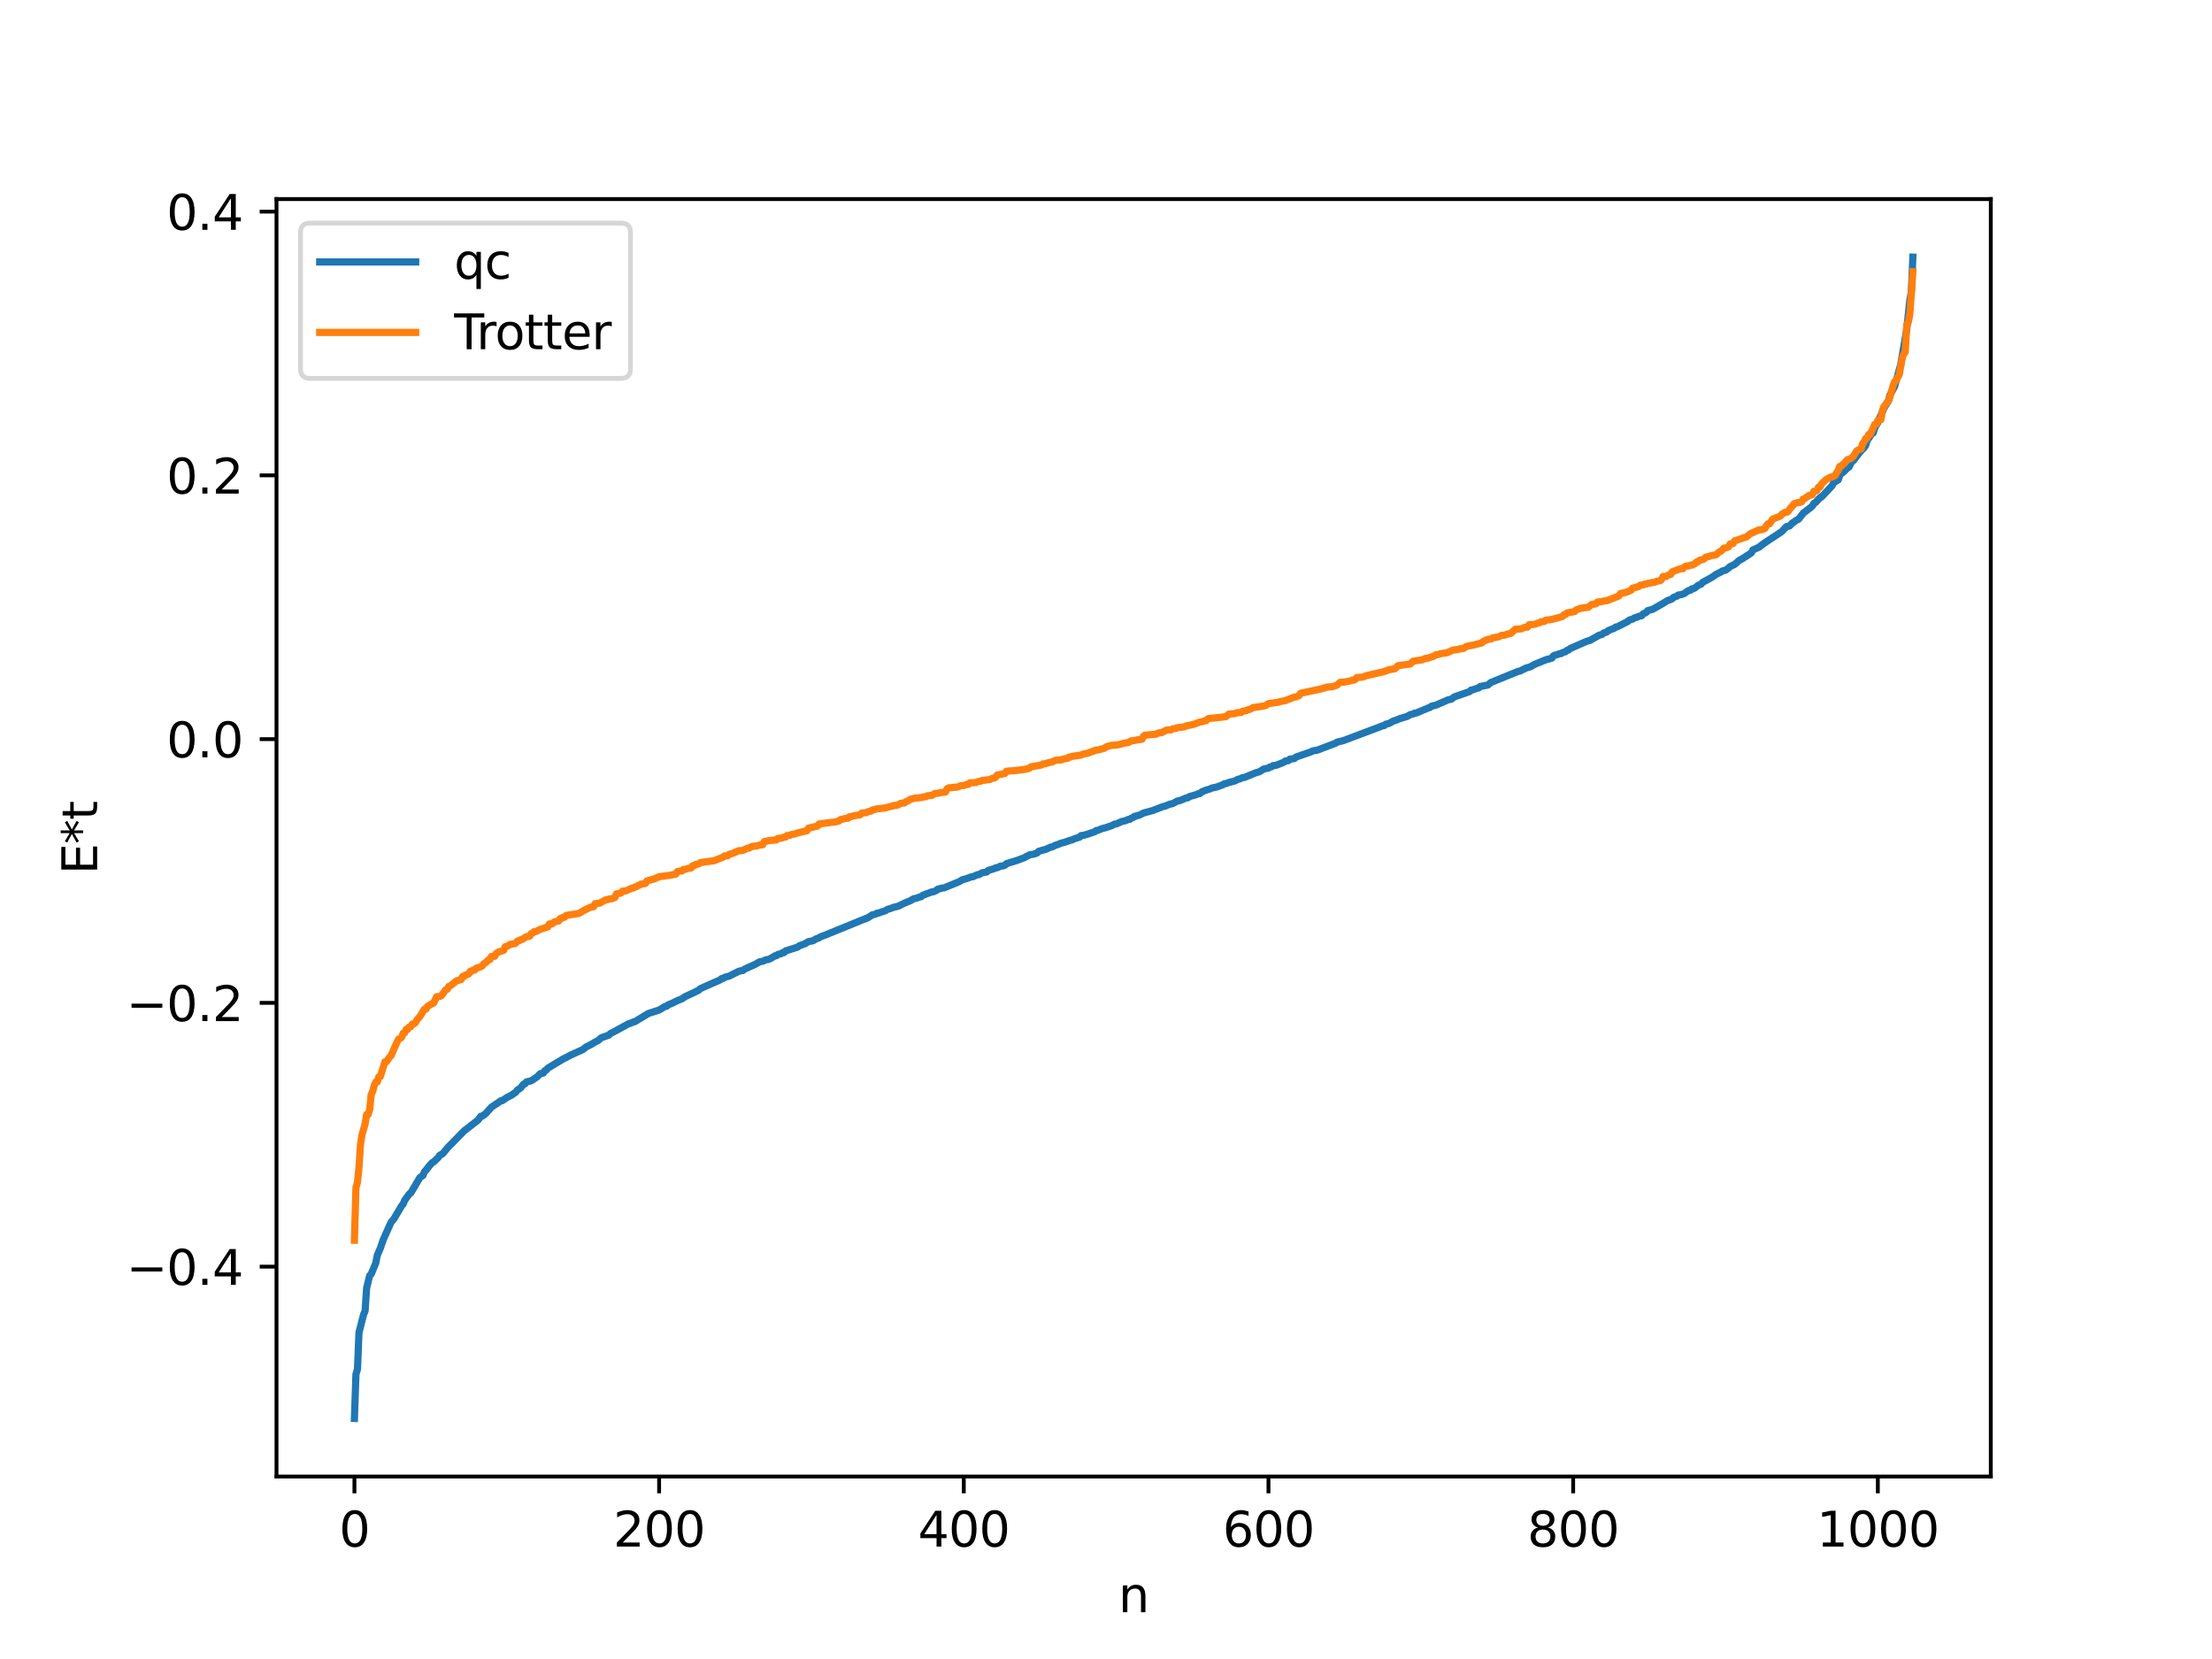 <?xml version="1.0" encoding="utf-8" standalone="no"?>
<!DOCTYPE svg PUBLIC "-//W3C//DTD SVG 1.1//EN"
  "http://www.w3.org/Graphics/SVG/1.1/DTD/svg11.dtd">
<svg xmlns:xlink="http://www.w3.org/1999/xlink" width="460.8pt" height="345.6pt" viewBox="0 0 460.8 345.6" xmlns="http://www.w3.org/2000/svg" version="1.1">
 <defs>
  <style type="text/css">*{stroke-linejoin: round; stroke-linecap: butt}</style>
 </defs>
 <g id="figure_1">
  <g id="patch_1">
   <path d="M 0 345.6 
L 460.8 345.6 
L 460.8 0 
L 0 0 
z
" style="fill: #ffffff"/>
  </g>
  <g id="axes_1">
   <g id="patch_2">
    <path d="M 57.6 307.584 
L 414.72 307.584 
L 414.72 41.472 
L 57.6 41.472 
z
" style="fill: #ffffff"/>
   </g>
   <g id="matplotlib.axis_1">
    <g id="xtick_1">
     <g id="line2d_1">
      <defs>
       <path id="ma4ff8bbd15" d="M 0 0 
L 0 3.5 
" style="stroke: #000000; stroke-width: 0.8"/>
      </defs>
      <g>
       <use xlink:href="#ma4ff8bbd15" x="73.833" y="307.584" style="stroke: #000000; stroke-width: 0.8"/>
      </g>
     </g>
     <g id="text_1">
      <!-- 0 -->
      <g transform="translate(70.651 322.182) scale(0.1 -0.1)">
       <defs>
        <path id="DejaVuSans-30" d="M 2034 4250 
Q 1547 4250 1301 3770 
Q 1056 3291 1056 2328 
Q 1056 1369 1301 889 
Q 1547 409 2034 409 
Q 2525 409 2770 889 
Q 3016 1369 3016 2328 
Q 3016 3291 2770 3770 
Q 2525 4250 2034 4250 
z
M 2034 4750 
Q 2819 4750 3233 4129 
Q 3647 3509 3647 2328 
Q 3647 1150 3233 529 
Q 2819 -91 2034 -91 
Q 1250 -91 836 529 
Q 422 1150 422 2328 
Q 422 3509 836 4129 
Q 1250 4750 2034 4750 
z
" transform="scale(0.016)"/>
       </defs>
       <use xlink:href="#DejaVuSans-30"/>
      </g>
     </g>
    </g>
    <g id="xtick_2">
     <g id="line2d_2">
      <g>
       <use xlink:href="#ma4ff8bbd15" x="137.304" y="307.584" style="stroke: #000000; stroke-width: 0.8"/>
      </g>
     </g>
     <g id="text_2">
      <!-- 200 -->
      <g transform="translate(127.76 322.182) scale(0.1 -0.1)">
       <defs>
        <path id="DejaVuSans-32" d="M 1228 531 
L 3431 531 
L 3431 0 
L 469 0 
L 469 531 
Q 828 903 1448 1529 
Q 2069 2156 2228 2338 
Q 2531 2678 2651 2914 
Q 2772 3150 2772 3378 
Q 2772 3750 2511 3984 
Q 2250 4219 1831 4219 
Q 1534 4219 1204 4116 
Q 875 4013 500 3803 
L 500 4441 
Q 881 4594 1212 4672 
Q 1544 4750 1819 4750 
Q 2544 4750 2975 4387 
Q 3406 4025 3406 3419 
Q 3406 3131 3298 2873 
Q 3191 2616 2906 2266 
Q 2828 2175 2409 1742 
Q 1991 1309 1228 531 
z
" transform="scale(0.016)"/>
       </defs>
       <use xlink:href="#DejaVuSans-32"/>
       <use xlink:href="#DejaVuSans-30" x="63.623"/>
       <use xlink:href="#DejaVuSans-30" x="127.246"/>
      </g>
     </g>
    </g>
    <g id="xtick_3">
     <g id="line2d_3">
      <g>
       <use xlink:href="#ma4ff8bbd15" x="200.775" y="307.584" style="stroke: #000000; stroke-width: 0.8"/>
      </g>
     </g>
     <g id="text_3">
      <!-- 400 -->
      <g transform="translate(191.231 322.182) scale(0.1 -0.1)">
       <defs>
        <path id="DejaVuSans-34" d="M 2419 4116 
L 825 1625 
L 2419 1625 
L 2419 4116 
z
M 2253 4666 
L 3047 4666 
L 3047 1625 
L 3713 1625 
L 3713 1100 
L 3047 1100 
L 3047 0 
L 2419 0 
L 2419 1100 
L 313 1100 
L 313 1709 
L 2253 4666 
z
" transform="scale(0.016)"/>
       </defs>
       <use xlink:href="#DejaVuSans-34"/>
       <use xlink:href="#DejaVuSans-30" x="63.623"/>
       <use xlink:href="#DejaVuSans-30" x="127.246"/>
      </g>
     </g>
    </g>
    <g id="xtick_4">
     <g id="line2d_4">
      <g>
       <use xlink:href="#ma4ff8bbd15" x="264.246" y="307.584" style="stroke: #000000; stroke-width: 0.8"/>
      </g>
     </g>
     <g id="text_4">
      <!-- 600 -->
      <g transform="translate(254.702 322.182) scale(0.1 -0.1)">
       <defs>
        <path id="DejaVuSans-36" d="M 2113 2584 
Q 1688 2584 1439 2293 
Q 1191 2003 1191 1497 
Q 1191 994 1439 701 
Q 1688 409 2113 409 
Q 2538 409 2786 701 
Q 3034 994 3034 1497 
Q 3034 2003 2786 2293 
Q 2538 2584 2113 2584 
z
M 3366 4563 
L 3366 3988 
Q 3128 4100 2886 4159 
Q 2644 4219 2406 4219 
Q 1781 4219 1451 3797 
Q 1122 3375 1075 2522 
Q 1259 2794 1537 2939 
Q 1816 3084 2150 3084 
Q 2853 3084 3261 2657 
Q 3669 2231 3669 1497 
Q 3669 778 3244 343 
Q 2819 -91 2113 -91 
Q 1303 -91 875 529 
Q 447 1150 447 2328 
Q 447 3434 972 4092 
Q 1497 4750 2381 4750 
Q 2619 4750 2861 4703 
Q 3103 4656 3366 4563 
z
" transform="scale(0.016)"/>
       </defs>
       <use xlink:href="#DejaVuSans-36"/>
       <use xlink:href="#DejaVuSans-30" x="63.623"/>
       <use xlink:href="#DejaVuSans-30" x="127.246"/>
      </g>
     </g>
    </g>
    <g id="xtick_5">
     <g id="line2d_5">
      <g>
       <use xlink:href="#ma4ff8bbd15" x="327.717" y="307.584" style="stroke: #000000; stroke-width: 0.8"/>
      </g>
     </g>
     <g id="text_5">
      <!-- 800 -->
      <g transform="translate(318.173 322.182) scale(0.1 -0.1)">
       <defs>
        <path id="DejaVuSans-38" d="M 2034 2216 
Q 1584 2216 1326 1975 
Q 1069 1734 1069 1313 
Q 1069 891 1326 650 
Q 1584 409 2034 409 
Q 2484 409 2743 651 
Q 3003 894 3003 1313 
Q 3003 1734 2745 1975 
Q 2488 2216 2034 2216 
z
M 1403 2484 
Q 997 2584 770 2862 
Q 544 3141 544 3541 
Q 544 4100 942 4425 
Q 1341 4750 2034 4750 
Q 2731 4750 3128 4425 
Q 3525 4100 3525 3541 
Q 3525 3141 3298 2862 
Q 3072 2584 2669 2484 
Q 3125 2378 3379 2068 
Q 3634 1759 3634 1313 
Q 3634 634 3220 271 
Q 2806 -91 2034 -91 
Q 1263 -91 848 271 
Q 434 634 434 1313 
Q 434 1759 690 2068 
Q 947 2378 1403 2484 
z
M 1172 3481 
Q 1172 3119 1398 2916 
Q 1625 2713 2034 2713 
Q 2441 2713 2670 2916 
Q 2900 3119 2900 3481 
Q 2900 3844 2670 4047 
Q 2441 4250 2034 4250 
Q 1625 4250 1398 4047 
Q 1172 3844 1172 3481 
z
" transform="scale(0.016)"/>
       </defs>
       <use xlink:href="#DejaVuSans-38"/>
       <use xlink:href="#DejaVuSans-30" x="63.623"/>
       <use xlink:href="#DejaVuSans-30" x="127.246"/>
      </g>
     </g>
    </g>
    <g id="xtick_6">
     <g id="line2d_6">
      <g>
       <use xlink:href="#ma4ff8bbd15" x="391.188" y="307.584" style="stroke: #000000; stroke-width: 0.8"/>
      </g>
     </g>
     <g id="text_6">
      <!-- 1000 -->
      <g transform="translate(378.463 322.182) scale(0.1 -0.1)">
       <defs>
        <path id="DejaVuSans-31" d="M 794 531 
L 1825 531 
L 1825 4091 
L 703 3866 
L 703 4441 
L 1819 4666 
L 2450 4666 
L 2450 531 
L 3481 531 
L 3481 0 
L 794 0 
L 794 531 
z
" transform="scale(0.016)"/>
       </defs>
       <use xlink:href="#DejaVuSans-31"/>
       <use xlink:href="#DejaVuSans-30" x="63.623"/>
       <use xlink:href="#DejaVuSans-30" x="127.246"/>
       <use xlink:href="#DejaVuSans-30" x="190.869"/>
      </g>
     </g>
    </g>
    <g id="text_7">
     <!-- n -->
     <g transform="translate(232.991 335.861) scale(0.1 -0.1)">
      <defs>
       <path id="DejaVuSans-6e" d="M 3513 2113 
L 3513 0 
L 2938 0 
L 2938 2094 
Q 2938 2591 2744 2837 
Q 2550 3084 2163 3084 
Q 1697 3084 1428 2787 
Q 1159 2491 1159 1978 
L 1159 0 
L 581 0 
L 581 3500 
L 1159 3500 
L 1159 2956 
Q 1366 3272 1645 3428 
Q 1925 3584 2291 3584 
Q 2894 3584 3203 3211 
Q 3513 2838 3513 2113 
z
" transform="scale(0.016)"/>
      </defs>
      <use xlink:href="#DejaVuSans-6e"/>
     </g>
    </g>
   </g>
   <g id="matplotlib.axis_2">
    <g id="ytick_1">
     <g id="line2d_7">
      <defs>
       <path id="m85da7f50cd" d="M 0 0 
L -3.5 0 
" style="stroke: #000000; stroke-width: 0.8"/>
      </defs>
      <g>
       <use xlink:href="#m85da7f50cd" x="57.6" y="263.863" style="stroke: #000000; stroke-width: 0.8"/>
      </g>
     </g>
     <g id="text_8">
      <!-- −0.4 -->
      <g transform="translate(26.317 267.662) scale(0.1 -0.1)">
       <defs>
        <path id="DejaVuSans-2212" d="M 678 2272 
L 4684 2272 
L 4684 1741 
L 678 1741 
L 678 2272 
z
" transform="scale(0.016)"/>
        <path id="DejaVuSans-2e" d="M 684 794 
L 1344 794 
L 1344 0 
L 684 0 
L 684 794 
z
" transform="scale(0.016)"/>
       </defs>
       <use xlink:href="#DejaVuSans-2212"/>
       <use xlink:href="#DejaVuSans-30" x="83.789"/>
       <use xlink:href="#DejaVuSans-2e" x="147.412"/>
       <use xlink:href="#DejaVuSans-34" x="179.199"/>
      </g>
     </g>
    </g>
    <g id="ytick_2">
     <g id="line2d_8">
      <g>
       <use xlink:href="#m85da7f50cd" x="57.6" y="208.917" style="stroke: #000000; stroke-width: 0.8"/>
      </g>
     </g>
     <g id="text_9">
      <!-- −0.2 -->
      <g transform="translate(26.317 212.716) scale(0.1 -0.1)">
       <use xlink:href="#DejaVuSans-2212"/>
       <use xlink:href="#DejaVuSans-30" x="83.789"/>
       <use xlink:href="#DejaVuSans-2e" x="147.412"/>
       <use xlink:href="#DejaVuSans-32" x="179.199"/>
      </g>
     </g>
    </g>
    <g id="ytick_3">
     <g id="line2d_9">
      <g>
       <use xlink:href="#m85da7f50cd" x="57.6" y="153.971" style="stroke: #000000; stroke-width: 0.8"/>
      </g>
     </g>
     <g id="text_10">
      <!-- 0.0 -->
      <g transform="translate(34.697 157.77) scale(0.1 -0.1)">
       <use xlink:href="#DejaVuSans-30"/>
       <use xlink:href="#DejaVuSans-2e" x="63.623"/>
       <use xlink:href="#DejaVuSans-30" x="95.41"/>
      </g>
     </g>
    </g>
    <g id="ytick_4">
     <g id="line2d_10">
      <g>
       <use xlink:href="#m85da7f50cd" x="57.6" y="99.025" style="stroke: #000000; stroke-width: 0.8"/>
      </g>
     </g>
     <g id="text_11">
      <!-- 0.2 -->
      <g transform="translate(34.697 102.825) scale(0.1 -0.1)">
       <use xlink:href="#DejaVuSans-30"/>
       <use xlink:href="#DejaVuSans-2e" x="63.623"/>
       <use xlink:href="#DejaVuSans-32" x="95.41"/>
      </g>
     </g>
    </g>
    <g id="ytick_5">
     <g id="line2d_11">
      <g>
       <use xlink:href="#m85da7f50cd" x="57.6" y="44.08" style="stroke: #000000; stroke-width: 0.8"/>
      </g>
     </g>
     <g id="text_12">
      <!-- 0.4 -->
      <g transform="translate(34.697 47.879) scale(0.1 -0.1)">
       <use xlink:href="#DejaVuSans-30"/>
       <use xlink:href="#DejaVuSans-2e" x="63.623"/>
       <use xlink:href="#DejaVuSans-34" x="95.41"/>
      </g>
     </g>
    </g>
    <g id="text_13">
     <!-- E*t -->
     <g transform="translate(20.238 182.148) rotate(-90) scale(0.1 -0.1)">
      <defs>
       <path id="DejaVuSans-45" d="M 628 4666 
L 3578 4666 
L 3578 4134 
L 1259 4134 
L 1259 2753 
L 3481 2753 
L 3481 2222 
L 1259 2222 
L 1259 531 
L 3634 531 
L 3634 0 
L 628 0 
L 628 4666 
z
" transform="scale(0.016)"/>
       <path id="DejaVuSans-2a" d="M 3009 3897 
L 1888 3291 
L 3009 2681 
L 2828 2375 
L 1778 3009 
L 1778 1831 
L 1422 1831 
L 1422 3009 
L 372 2375 
L 191 2681 
L 1313 3291 
L 191 3897 
L 372 4206 
L 1422 3572 
L 1422 4750 
L 1778 4750 
L 1778 3572 
L 2828 4206 
L 3009 3897 
z
" transform="scale(0.016)"/>
       <path id="DejaVuSans-74" d="M 1172 4494 
L 1172 3500 
L 2356 3500 
L 2356 3053 
L 1172 3053 
L 1172 1153 
Q 1172 725 1289 603 
Q 1406 481 1766 481 
L 2356 481 
L 2356 0 
L 1766 0 
Q 1100 0 847 248 
Q 594 497 594 1153 
L 594 3053 
L 172 3053 
L 172 3500 
L 594 3500 
L 594 4494 
L 1172 4494 
z
" transform="scale(0.016)"/>
      </defs>
      <use xlink:href="#DejaVuSans-45"/>
      <use xlink:href="#DejaVuSans-2a" x="63.184"/>
      <use xlink:href="#DejaVuSans-74" x="113.184"/>
     </g>
    </g>
   </g>
   <g id="line2d_12">
    <path d="M 73.833 295.488 
L 74.15 286.288 
L 74.467 285.232 
L 74.785 277.57 
L 75.737 273.861 
L 76.054 273.104 
L 76.372 268.331 
L 77.006 265.741 
L 77.324 265.426 
L 78.276 263.125 
L 78.593 261.5 
L 79.228 260.031 
L 79.862 258.19 
L 81.449 254.645 
L 82.084 253.867 
L 83.671 251.19 
L 83.988 250.828 
L 84.305 250.038 
L 85.258 248.728 
L 85.575 248.521 
L 87.479 245.297 
L 88.114 244.864 
L 88.431 244.077 
L 88.748 243.768 
L 89.383 242.928 
L 90.018 242.214 
L 90.335 242.049 
L 91.287 241.132 
L 91.605 240.669 
L 92.239 240.326 
L 93.191 239.151 
L 96.682 235.583 
L 99.539 233.374 
L 100.173 232.529 
L 100.491 232.498 
L 101.125 232.033 
L 102.395 230.623 
L 103.664 229.781 
L 104.299 229.322 
L 104.616 229.298 
L 105.568 228.646 
L 106.52 228.161 
L 107.472 227.498 
L 107.79 227.064 
L 108.424 226.675 
L 109.059 225.862 
L 109.377 225.774 
L 109.694 225.37 
L 110.646 225.154 
L 111.915 224.307 
L 112.55 223.656 
L 113.185 223.537 
L 113.502 223.042 
L 113.82 222.907 
L 114.137 222.511 
L 117.31 220.603 
L 118.262 220.125 
L 118.897 219.782 
L 121.436 218.634 
L 122.071 218.121 
L 123.34 217.463 
L 123.975 217.073 
L 124.61 216.752 
L 125.244 216.19 
L 126.831 215.636 
L 127.148 215.315 
L 128.418 214.655 
L 130.957 213.259 
L 131.274 213.192 
L 131.909 212.909 
L 132.226 212.842 
L 135.082 211.121 
L 137.304 210.411 
L 138.573 209.645 
L 138.891 209.606 
L 139.208 209.318 
L 139.843 209.071 
L 141.112 208.451 
L 142.064 208.073 
L 142.699 207.631 
L 144.603 206.745 
L 145.238 206.421 
L 145.555 206.273 
L 145.872 205.955 
L 149.998 204.137 
L 150.315 203.858 
L 150.633 203.84 
L 150.95 203.589 
L 151.902 203.341 
L 153.806 202.381 
L 154.441 202.199 
L 154.758 202.179 
L 155.076 201.896 
L 157.297 200.905 
L 158.249 200.362 
L 158.884 200.251 
L 159.519 199.957 
L 160.153 199.851 
L 161.105 199.332 
L 161.423 199.11 
L 161.74 199.096 
L 162.058 198.822 
L 162.692 198.681 
L 163.01 198.463 
L 163.327 198.45 
L 163.644 198.099 
L 166.183 197.294 
L 166.5 197.037 
L 167.77 196.553 
L 168.405 196.156 
L 169.357 195.983 
L 169.991 195.593 
L 170.626 195.377 
L 170.943 195.141 
L 171.896 194.796 
L 179.512 191.686 
L 180.781 191.191 
L 181.734 190.571 
L 182.368 190.446 
L 182.686 190.235 
L 183.003 190.215 
L 183.638 189.971 
L 184.272 189.791 
L 184.907 189.434 
L 185.542 189.246 
L 186.177 189.007 
L 187.129 188.776 
L 188.398 188.147 
L 189.667 187.629 
L 190.302 187.237 
L 190.937 187.102 
L 191.572 186.862 
L 191.889 186.814 
L 192.206 186.518 
L 194.11 185.798 
L 194.428 185.784 
L 195.062 185.494 
L 195.38 185.207 
L 195.697 185.185 
L 196.015 185.037 
L 196.649 184.963 
L 199.823 183.668 
L 200.458 183.28 
L 201.092 183.1 
L 201.727 182.89 
L 202.362 182.66 
L 202.679 182.637 
L 203.631 182.207 
L 203.948 182.194 
L 204.583 181.814 
L 205.535 181.658 
L 205.853 181.334 
L 207.122 180.954 
L 207.439 180.77 
L 207.757 180.763 
L 208.391 180.434 
L 209.026 180.376 
L 209.343 180.217 
L 209.661 179.922 
L 210.613 179.63 
L 211.882 179.238 
L 213.469 178.641 
L 213.786 178.402 
L 214.104 178.317 
L 214.421 178.088 
L 215.373 177.923 
L 216.008 177.716 
L 216.325 177.378 
L 216.96 177.172 
L 217.912 176.91 
L 218.864 176.47 
L 219.181 176.434 
L 219.816 176.103 
L 220.451 175.894 
L 221.086 175.634 
L 221.72 175.48 
L 222.99 175.044 
L 223.307 174.97 
L 223.942 174.693 
L 224.894 174.39 
L 225.211 174.072 
L 225.846 173.985 
L 226.798 173.696 
L 228.067 173.264 
L 228.385 173.01 
L 228.702 172.964 
L 229.654 172.589 
L 230.289 172.437 
L 231.558 172.007 
L 232.193 171.674 
L 232.51 171.654 
L 233.78 171.104 
L 234.415 170.977 
L 235.049 170.694 
L 235.367 170.677 
L 235.684 170.422 
L 236.001 170.345 
L 236.319 170.062 
L 236.636 170.039 
L 236.953 169.872 
L 237.271 169.847 
L 238.223 169.363 
L 240.127 168.849 
L 242.348 167.995 
L 242.666 167.952 
L 243.618 167.544 
L 244.253 167.415 
L 244.887 167.074 
L 245.205 166.891 
L 245.839 166.762 
L 247.109 166.221 
L 247.426 166.197 
L 247.743 165.958 
L 249.013 165.592 
L 249.648 165.35 
L 249.965 165.319 
L 250.282 164.997 
L 251.234 164.592 
L 251.869 164.419 
L 252.504 164.154 
L 253.456 163.949 
L 254.725 163.486 
L 255.043 163.276 
L 255.36 163.251 
L 255.995 163.003 
L 257.264 162.68 
L 257.899 162.33 
L 258.216 162.291 
L 258.851 161.981 
L 259.168 161.977 
L 261.707 160.947 
L 262.342 160.78 
L 263.294 160.179 
L 264.246 160.012 
L 264.563 159.762 
L 264.881 159.743 
L 265.198 159.498 
L 265.833 159.426 
L 267.42 158.805 
L 267.737 158.546 
L 268.372 158.465 
L 268.689 158.142 
L 269.641 158.028 
L 269.958 157.717 
L 273.132 156.615 
L 273.449 156.428 
L 274.401 156.274 
L 278.21 154.831 
L 278.527 154.602 
L 279.796 154.302 
L 287.096 151.557 
L 288.048 151.185 
L 288.365 151.149 
L 288.682 150.86 
L 289.317 150.729 
L 290.269 150.199 
L 290.904 150 
L 291.539 149.726 
L 293.125 149.251 
L 293.76 148.875 
L 294.395 148.724 
L 294.712 148.548 
L 295.029 148.538 
L 297.568 147.47 
L 297.886 147.381 
L 298.203 147.119 
L 299.155 146.882 
L 301.694 145.776 
L 302.329 145.661 
L 302.963 145.175 
L 306.137 144.072 
L 306.454 143.754 
L 306.772 143.725 
L 307.724 143.367 
L 308.041 143.315 
L 308.358 143.005 
L 309.628 142.776 
L 309.945 142.704 
L 310.58 142.174 
L 316.292 139.843 
L 316.61 139.803 
L 317.879 139.175 
L 318.831 138.901 
L 319.466 138.505 
L 320.1 138.232 
L 322.005 137.45 
L 323.274 137.102 
L 323.591 136.646 
L 323.909 136.477 
L 324.226 136.437 
L 324.861 136.176 
L 325.178 136.164 
L 325.496 135.955 
L 326.13 135.762 
L 326.448 135.484 
L 326.765 135.402 
L 327.082 135.109 
L 330.256 133.714 
L 330.891 133.482 
L 331.208 133.419 
L 333.112 132.326 
L 333.747 132.16 
L 334.064 131.861 
L 334.699 131.678 
L 335.016 131.367 
L 336.286 130.867 
L 336.603 130.614 
L 336.92 130.579 
L 339.142 129.432 
L 339.459 129.148 
L 340.094 128.979 
L 340.411 128.749 
L 341.046 128.563 
L 341.363 128.407 
L 341.998 128.259 
L 342.315 127.872 
L 342.95 127.572 
L 343.267 127.194 
L 344.22 126.953 
L 344.854 126.604 
L 346.441 125.692 
L 347.393 125.101 
L 348.028 124.887 
L 348.345 124.735 
L 348.662 124.421 
L 349.297 124.21 
L 349.615 123.954 
L 350.249 123.865 
L 350.884 123.631 
L 351.519 123.168 
L 351.836 122.989 
L 352.153 122.952 
L 352.471 122.65 
L 352.788 122.623 
L 353.105 122.461 
L 353.74 121.949 
L 354.375 121.691 
L 354.692 121.315 
L 356.596 120.278 
L 357.548 119.619 
L 358.5 119.159 
L 358.818 118.932 
L 359.453 118.791 
L 360.087 118.33 
L 360.405 118.028 
L 361.357 117.571 
L 362.309 116.742 
L 362.943 116.401 
L 364.53 115.379 
L 364.848 115.154 
L 365.165 114.555 
L 366.434 113.993 
L 367.069 113.484 
L 367.704 113.034 
L 371.195 110.717 
L 372.147 109.699 
L 372.781 109.579 
L 373.416 108.916 
L 373.734 108.761 
L 374.051 108.47 
L 374.686 108.147 
L 375.638 106.91 
L 377.224 105.695 
L 377.542 105.423 
L 377.859 104.857 
L 378.177 104.721 
L 379.129 103.67 
L 379.446 103.542 
L 381.667 101.179 
L 381.985 100.567 
L 382.62 100.163 
L 382.937 99.972 
L 383.254 99.025 
L 383.572 98.618 
L 383.889 98.448 
L 384.524 97.837 
L 384.841 97.494 
L 385.158 97.328 
L 385.793 96.101 
L 386.11 95.938 
L 387.38 94.25 
L 388.332 93.257 
L 388.649 92.789 
L 388.967 91.671 
L 389.284 91.317 
L 389.919 90.364 
L 390.236 90.182 
L 390.553 89.113 
L 391.188 88.02 
L 392.458 85.013 
L 393.41 83.467 
L 393.727 82.255 
L 394.679 80.521 
L 395.948 75.969 
L 397.218 68.551 
L 397.853 62.551 
L 398.17 60.765 
L 398.487 53.568 
L 398.487 53.568 
" clip-path="url(#pf033bff01a)" style="fill: none; stroke: #1f77b4; stroke-width: 1.5; stroke-linecap: square"/>
   </g>
   <g id="line2d_13">
    <path d="M 73.833 258.368 
L 74.15 247.379 
L 74.467 246.303 
L 74.785 243.181 
L 75.102 238.319 
L 75.42 236.39 
L 76.054 234.14 
L 76.372 232.192 
L 76.689 232.192 
L 77.006 231.225 
L 77.324 228.041 
L 77.641 227.33 
L 77.958 226.148 
L 78.276 225.401 
L 78.593 225.401 
L 78.91 224.325 
L 79.228 224.287 
L 80.18 221.203 
L 80.497 221.203 
L 81.132 220.236 
L 81.449 219.937 
L 82.719 217.052 
L 83.036 216.475 
L 83.353 216.341 
L 83.671 216.065 
L 83.988 215.233 
L 84.305 215.159 
L 84.623 214.411 
L 84.94 214.411 
L 85.258 213.939 
L 85.575 213.881 
L 85.892 213.336 
L 86.21 213.298 
L 86.527 213.055 
L 86.844 212.482 
L 87.479 211.743 
L 88.431 210.214 
L 88.748 210.214 
L 89.066 209.646 
L 89.7 209.247 
L 90.335 208.947 
L 90.97 207.62 
L 91.605 207.584 
L 91.922 207.437 
L 92.874 206.174 
L 93.191 206.063 
L 93.509 205.486 
L 93.826 205.352 
L 95.096 204.323 
L 96.048 204.072 
L 96.365 203.422 
L 96.682 203.422 
L 97 203.094 
L 97.634 202.892 
L 97.952 202.347 
L 98.269 202.309 
L 98.586 202.066 
L 98.904 202.06 
L 99.221 201.691 
L 100.173 201.395 
L 100.491 201.173 
L 100.808 200.754 
L 101.125 200.585 
L 101.76 199.967 
L 102.077 199.876 
L 102.395 199.236 
L 103.029 199.225 
L 103.347 198.657 
L 103.981 198.258 
L 104.616 198.091 
L 104.934 197.958 
L 105.251 197.203 
L 105.886 197.017 
L 106.203 196.745 
L 106.838 196.631 
L 107.155 196.595 
L 107.472 196.448 
L 107.79 196.041 
L 108.107 195.989 
L 108.424 195.774 
L 108.742 195.717 
L 109.694 195.11 
L 110.329 195.041 
L 110.646 194.497 
L 110.963 194.362 
L 111.281 194.087 
L 111.598 194.064 
L 112.55 193.592 
L 114.137 193.082 
L 114.454 192.468 
L 115.089 192.433 
L 115.406 192.105 
L 116.041 191.903 
L 116.358 191.879 
L 116.676 191.357 
L 116.993 191.32 
L 117.31 191.077 
L 117.628 191.071 
L 117.945 190.702 
L 119.215 190.504 
L 120.484 190.302 
L 120.801 190.183 
L 121.436 189.765 
L 123.023 188.978 
L 123.658 188.886 
L 123.975 188.247 
L 124.927 188.141 
L 126.196 187.445 
L 126.514 187.43 
L 126.831 187.287 
L 127.466 187.224 
L 128.1 186.969 
L 128.418 186.213 
L 129.053 186.097 
L 129.37 186.028 
L 129.687 185.641 
L 130.322 185.606 
L 131.591 185.052 
L 131.909 185 
L 132.226 184.784 
L 132.543 184.728 
L 132.861 184.495 
L 133.178 184.417 
L 133.496 184.196 
L 134.448 184.052 
L 134.765 183.508 
L 136.352 183.075 
L 137.304 182.63 
L 139.525 182.345 
L 140.795 182.093 
L 141.112 181.571 
L 141.747 181.444 
L 142.064 181.444 
L 142.381 181.122 
L 142.699 181.116 
L 143.334 180.913 
L 143.968 180.821 
L 144.286 180.368 
L 144.603 180.33 
L 144.92 180.087 
L 145.555 179.967 
L 145.872 179.713 
L 147.142 179.515 
L 148.729 179.313 
L 150.633 178.555 
L 150.95 178.294 
L 151.585 178.277 
L 151.902 177.989 
L 152.854 177.681 
L 153.806 177.246 
L 154.758 177.152 
L 155.71 176.698 
L 156.028 176.678 
L 156.662 176.322 
L 157.615 176.235 
L 158.249 176.036 
L 158.884 175.98 
L 159.201 175.334 
L 160.153 175.115 
L 161.74 174.969 
L 162.058 174.652 
L 162.692 174.617 
L 163.327 174.391 
L 163.644 174.372 
L 163.962 174.068 
L 164.596 174.011 
L 164.914 173.825 
L 165.548 173.739 
L 166.183 173.506 
L 168.087 173.063 
L 168.405 172.519 
L 170.309 172.086 
L 170.626 171.649 
L 171.578 171.53 
L 174.117 171.202 
L 174.752 171.042 
L 175.069 170.737 
L 176.339 170.455 
L 176.656 170.455 
L 176.973 170.133 
L 177.291 170.127 
L 177.925 169.924 
L 179.195 169.734 
L 179.512 169.379 
L 180.464 169.29 
L 180.781 169.098 
L 181.416 168.977 
L 181.734 168.724 
L 182.051 168.702 
L 182.368 168.551 
L 184.272 168.324 
L 185.224 168.082 
L 185.859 167.931 
L 186.177 167.794 
L 186.811 167.779 
L 187.763 167.305 
L 188.398 167.288 
L 188.715 167 
L 189.033 166.911 
L 189.667 166.506 
L 190.62 166.257 
L 191.889 166.156 
L 192.524 165.992 
L 192.841 165.978 
L 193.158 165.78 
L 194.11 165.689 
L 194.745 165.309 
L 195.38 165.246 
L 196.015 165.113 
L 196.967 164.991 
L 197.284 164.345 
L 197.601 164.13 
L 199.505 163.951 
L 200.14 163.663 
L 200.775 163.628 
L 201.41 163.402 
L 201.727 163.383 
L 202.044 163.087 
L 203.314 163.022 
L 203.631 162.836 
L 204.266 162.75 
L 204.583 162.582 
L 205.535 162.482 
L 206.17 162.4 
L 206.805 162.106 
L 207.122 162.074 
L 207.439 161.878 
L 207.757 161.454 
L 209.343 161.12 
L 209.661 160.66 
L 211.565 160.511 
L 213.469 160.288 
L 214.421 160.052 
L 214.739 159.748 
L 216.643 159.416 
L 216.96 159.356 
L 217.277 159.144 
L 217.912 159.063 
L 218.547 158.843 
L 219.181 158.745 
L 219.816 158.39 
L 221.086 158.3 
L 221.403 158.14 
L 222.355 157.988 
L 222.672 157.735 
L 222.99 157.713 
L 223.307 157.561 
L 225.211 157.301 
L 225.529 157.12 
L 226.481 156.942 
L 227.433 156.577 
L 227.75 156.514 
L 228.067 156.316 
L 229.02 156.179 
L 229.654 155.967 
L 229.972 155.922 
L 230.606 155.517 
L 231.558 155.268 
L 232.828 155.166 
L 233.462 155.026 
L 234.097 154.819 
L 235.049 154.7 
L 235.684 154.319 
L 236.319 154.256 
L 236.953 154.123 
L 237.905 154.002 
L 238.223 153.356 
L 238.54 153.141 
L 240.762 152.962 
L 241.396 152.674 
L 242.031 152.609 
L 242.983 152.098 
L 243.935 152.033 
L 244.253 151.847 
L 244.887 151.76 
L 245.205 151.593 
L 246.157 151.493 
L 246.791 151.41 
L 247.109 151.228 
L 248.696 150.889 
L 249.965 150.412 
L 250.6 150.306 
L 250.917 150.149 
L 251.234 150.13 
L 251.552 149.795 
L 251.869 149.665 
L 253.139 149.552 
L 255.36 149.298 
L 255.995 148.759 
L 257.264 148.646 
L 257.581 148.476 
L 258.534 148.427 
L 258.851 148.155 
L 259.486 148.074 
L 260.12 147.814 
L 260.438 147.756 
L 261.072 147.382 
L 261.707 147.311 
L 262.977 147.12 
L 263.611 146.999 
L 264.246 146.572 
L 266.15 146.311 
L 266.785 146.131 
L 267.737 145.953 
L 269.006 145.456 
L 269.641 145.207 
L 269.958 145.19 
L 270.593 144.932 
L 270.91 144.433 
L 275.353 143.488 
L 275.671 143.33 
L 275.988 143.32 
L 276.305 143.145 
L 277.575 143.047 
L 278.527 142.717 
L 279.162 142.14 
L 280.114 142.073 
L 281.383 141.829 
L 281.7 141.685 
L 282.018 141.685 
L 282.335 141.526 
L 282.653 141.14 
L 283.922 141.044 
L 284.557 140.771 
L 288.365 139.9 
L 289.317 139.528 
L 290.586 139.317 
L 291.221 138.676 
L 292.173 138.54 
L 293.76 138.327 
L 294.395 137.744 
L 296.299 137.438 
L 296.934 137.165 
L 297.568 137.085 
L 298.203 136.825 
L 298.52 136.767 
L 299.155 136.393 
L 299.472 136.387 
L 300.107 136.162 
L 301.377 135.998 
L 302.011 135.734 
L 302.646 135.417 
L 303.598 135.322 
L 304.233 135.142 
L 304.867 135.084 
L 305.502 134.652 
L 307.089 134.337 
L 308.041 134.087 
L 308.676 133.943 
L 308.993 133.604 
L 309.945 133.211 
L 310.58 133.134 
L 310.897 132.895 
L 312.167 132.667 
L 312.801 132.354 
L 313.436 132.319 
L 314.071 132.07 
L 314.705 131.964 
L 315.34 131.378 
L 315.658 131.091 
L 316.927 130.998 
L 317.562 130.696 
L 318.196 130.653 
L 318.514 130.15 
L 319.783 130.044 
L 320.418 129.782 
L 320.735 129.714 
L 321.053 129.514 
L 321.687 129.462 
L 322.005 129.197 
L 322.957 129.091 
L 323.909 128.871 
L 325.496 128.417 
L 325.813 128.05 
L 326.13 128.016 
L 326.448 127.687 
L 327.082 127.574 
L 328.034 127.395 
L 328.352 127.064 
L 329.304 126.707 
L 330.891 126.492 
L 331.525 125.944 
L 332.16 125.836 
L 332.477 125.778 
L 332.795 125.403 
L 333.429 125.351 
L 334.381 125.157 
L 334.699 125.149 
L 337.238 124.152 
L 337.555 123.663 
L 338.824 123.36 
L 339.777 122.954 
L 340.094 122.526 
L 341.363 122.199 
L 341.681 121.905 
L 342.315 121.85 
L 342.633 121.678 
L 342.95 121.672 
L 343.267 121.51 
L 343.585 121.494 
L 344.22 121.342 
L 344.537 121.33 
L 345.172 121.081 
L 345.806 120.975 
L 346.124 120.739 
L 346.441 120.102 
L 347.076 120.095 
L 347.71 119.707 
L 348.028 119.664 
L 348.345 119.13 
L 348.98 118.879 
L 349.932 118.509 
L 350.567 118.473 
L 350.884 118.102 
L 351.201 117.941 
L 351.836 117.882 
L 352.153 117.732 
L 352.471 117.709 
L 353.105 117.428 
L 353.423 117.06 
L 353.74 117.026 
L 354.058 116.698 
L 354.692 116.585 
L 355.01 116.43 
L 355.327 116.075 
L 355.962 115.928 
L 356.596 115.718 
L 357.231 115.636 
L 357.548 115.516 
L 358.183 114.945 
L 358.5 114.846 
L 359.135 114.168 
L 359.453 114.159 
L 360.087 113.922 
L 360.405 113.331 
L 361.039 113.214 
L 361.357 112.674 
L 363.896 111.814 
L 364.53 111.233 
L 366.434 110.376 
L 367.069 110.341 
L 367.704 110.044 
L 368.021 109.409 
L 368.339 109.113 
L 368.656 109.107 
L 369.291 108.141 
L 369.925 107.89 
L 370.877 107.52 
L 371.195 107.112 
L 371.829 106.743 
L 372.147 106.72 
L 372.464 106.561 
L 373.099 105.709 
L 373.416 105.418 
L 373.734 104.939 
L 374.368 104.729 
L 375.003 104.647 
L 375.32 104.527 
L 375.638 103.956 
L 375.955 103.857 
L 376.907 103.178 
L 377.224 103.17 
L 377.542 103.031 
L 377.859 102.342 
L 378.494 102.225 
L 378.811 101.498 
L 379.129 101.488 
L 379.446 100.825 
L 380.398 99.91 
L 381.35 99.387 
L 381.667 99.363 
L 382.302 99.055 
L 382.62 98.42 
L 382.937 98.042 
L 383.254 97.152 
L 383.572 97.139 
L 383.889 96.747 
L 384.206 96.531 
L 384.841 95.754 
L 385.476 95.571 
L 386.11 95.048 
L 386.745 93.974 
L 387.062 93.739 
L 387.697 93.538 
L 388.015 92.413 
L 388.332 92.042 
L 388.649 91.353 
L 388.967 91.248 
L 389.284 90.509 
L 389.601 90.499 
L 390.553 88.398 
L 390.871 88.374 
L 391.188 87.562 
L 391.823 87.431 
L 392.14 85.542 
L 392.458 84.728 
L 393.41 83.44 
L 393.727 82.669 
L 394.362 80.363 
L 394.679 79.52 
L 394.996 79.329 
L 395.314 78.571 
L 395.631 78.119 
L 396.266 74.553 
L 396.583 73.739 
L 396.9 73.351 
L 397.218 67.582 
L 397.535 67.13 
L 397.853 65.464 
L 398.487 56.593 
L 398.487 56.593 
" clip-path="url(#pf033bff01a)" style="fill: none; stroke: #ff7f0e; stroke-width: 1.5; stroke-linecap: square"/>
   </g>
   <g id="patch_3">
    <path d="M 57.6 307.584 
L 57.6 41.472 
" style="fill: none; stroke: #000000; stroke-width: 0.8; stroke-linejoin: miter; stroke-linecap: square"/>
   </g>
   <g id="patch_4">
    <path d="M 414.72 307.584 
L 414.72 41.472 
" style="fill: none; stroke: #000000; stroke-width: 0.8; stroke-linejoin: miter; stroke-linecap: square"/>
   </g>
   <g id="patch_5">
    <path d="M 57.6 307.584 
L 414.72 307.584 
" style="fill: none; stroke: #000000; stroke-width: 0.8; stroke-linejoin: miter; stroke-linecap: square"/>
   </g>
   <g id="patch_6">
    <path d="M 57.6 41.472 
L 414.72 41.472 
" style="fill: none; stroke: #000000; stroke-width: 0.8; stroke-linejoin: miter; stroke-linecap: square"/>
   </g>
   <g id="legend_1">
    <g id="patch_7">
     <path d="M 64.6 78.828 
L 129.342 78.828 
Q 131.342 78.828 131.342 76.828 
L 131.342 48.472 
Q 131.342 46.472 129.342 46.472 
L 64.6 46.472 
Q 62.6 46.472 62.6 48.472 
L 62.6 76.828 
Q 62.6 78.828 64.6 78.828 
z
" style="fill: #ffffff; opacity: 0.8; stroke: #cccccc; stroke-linejoin: miter"/>
    </g>
    <g id="line2d_14">
     <path d="M 66.6 54.57 
L 76.6 54.57 
L 86.6 54.57 
" style="fill: none; stroke: #1f77b4; stroke-width: 1.5; stroke-linecap: square"/>
    </g>
    <g id="text_14">
     <!-- qc -->
     <g transform="translate(94.6 58.07) scale(0.1 -0.1)">
      <defs>
       <path id="DejaVuSans-71" d="M 947 1747 
Q 947 1113 1208 752 
Q 1469 391 1925 391 
Q 2381 391 2643 752 
Q 2906 1113 2906 1747 
Q 2906 2381 2643 2742 
Q 2381 3103 1925 3103 
Q 1469 3103 1208 2742 
Q 947 2381 947 1747 
z
M 2906 525 
Q 2725 213 2448 61 
Q 2172 -91 1784 -91 
Q 1150 -91 751 415 
Q 353 922 353 1747 
Q 353 2572 751 3078 
Q 1150 3584 1784 3584 
Q 2172 3584 2448 3432 
Q 2725 3281 2906 2969 
L 2906 3500 
L 3481 3500 
L 3481 -1331 
L 2906 -1331 
L 2906 525 
z
" transform="scale(0.016)"/>
       <path id="DejaVuSans-63" d="M 3122 3366 
L 3122 2828 
Q 2878 2963 2633 3030 
Q 2388 3097 2138 3097 
Q 1578 3097 1268 2742 
Q 959 2388 959 1747 
Q 959 1106 1268 751 
Q 1578 397 2138 397 
Q 2388 397 2633 464 
Q 2878 531 3122 666 
L 3122 134 
Q 2881 22 2623 -34 
Q 2366 -91 2075 -91 
Q 1284 -91 818 406 
Q 353 903 353 1747 
Q 353 2603 823 3093 
Q 1294 3584 2113 3584 
Q 2378 3584 2631 3529 
Q 2884 3475 3122 3366 
z
" transform="scale(0.016)"/>
      </defs>
      <use xlink:href="#DejaVuSans-71"/>
      <use xlink:href="#DejaVuSans-63" x="63.477"/>
     </g>
    </g>
    <g id="line2d_15">
     <path d="M 66.6 69.249 
L 76.6 69.249 
L 86.6 69.249 
" style="fill: none; stroke: #ff7f0e; stroke-width: 1.5; stroke-linecap: square"/>
    </g>
    <g id="text_15">
     <!-- Trotter -->
     <g transform="translate(94.6 72.749) scale(0.1 -0.1)">
      <defs>
       <path id="DejaVuSans-54" d="M -19 4666 
L 3928 4666 
L 3928 4134 
L 2272 4134 
L 2272 0 
L 1638 0 
L 1638 4134 
L -19 4134 
L -19 4666 
z
" transform="scale(0.016)"/>
       <path id="DejaVuSans-72" d="M 2631 2963 
Q 2534 3019 2420 3045 
Q 2306 3072 2169 3072 
Q 1681 3072 1420 2755 
Q 1159 2438 1159 1844 
L 1159 0 
L 581 0 
L 581 3500 
L 1159 3500 
L 1159 2956 
Q 1341 3275 1631 3429 
Q 1922 3584 2338 3584 
Q 2397 3584 2469 3576 
Q 2541 3569 2628 3553 
L 2631 2963 
z
" transform="scale(0.016)"/>
       <path id="DejaVuSans-6f" d="M 1959 3097 
Q 1497 3097 1228 2736 
Q 959 2375 959 1747 
Q 959 1119 1226 758 
Q 1494 397 1959 397 
Q 2419 397 2687 759 
Q 2956 1122 2956 1747 
Q 2956 2369 2687 2733 
Q 2419 3097 1959 3097 
z
M 1959 3584 
Q 2709 3584 3137 3096 
Q 3566 2609 3566 1747 
Q 3566 888 3137 398 
Q 2709 -91 1959 -91 
Q 1206 -91 779 398 
Q 353 888 353 1747 
Q 353 2609 779 3096 
Q 1206 3584 1959 3584 
z
" transform="scale(0.016)"/>
       <path id="DejaVuSans-65" d="M 3597 1894 
L 3597 1613 
L 953 1613 
Q 991 1019 1311 708 
Q 1631 397 2203 397 
Q 2534 397 2845 478 
Q 3156 559 3463 722 
L 3463 178 
Q 3153 47 2828 -22 
Q 2503 -91 2169 -91 
Q 1331 -91 842 396 
Q 353 884 353 1716 
Q 353 2575 817 3079 
Q 1281 3584 2069 3584 
Q 2775 3584 3186 3129 
Q 3597 2675 3597 1894 
z
M 3022 2063 
Q 3016 2534 2758 2815 
Q 2500 3097 2075 3097 
Q 1594 3097 1305 2825 
Q 1016 2553 972 2059 
L 3022 2063 
z
" transform="scale(0.016)"/>
      </defs>
      <use xlink:href="#DejaVuSans-54"/>
      <use xlink:href="#DejaVuSans-72" x="46.334"/>
      <use xlink:href="#DejaVuSans-6f" x="85.197"/>
      <use xlink:href="#DejaVuSans-74" x="146.379"/>
      <use xlink:href="#DejaVuSans-74" x="185.588"/>
      <use xlink:href="#DejaVuSans-65" x="224.797"/>
      <use xlink:href="#DejaVuSans-72" x="286.32"/>
     </g>
    </g>
   </g>
  </g>
 </g>
 <defs>
  <clipPath id="pf033bff01a">
   <rect x="57.6" y="41.472" width="357.12" height="266.112"/>
  </clipPath>
 </defs>
</svg>
